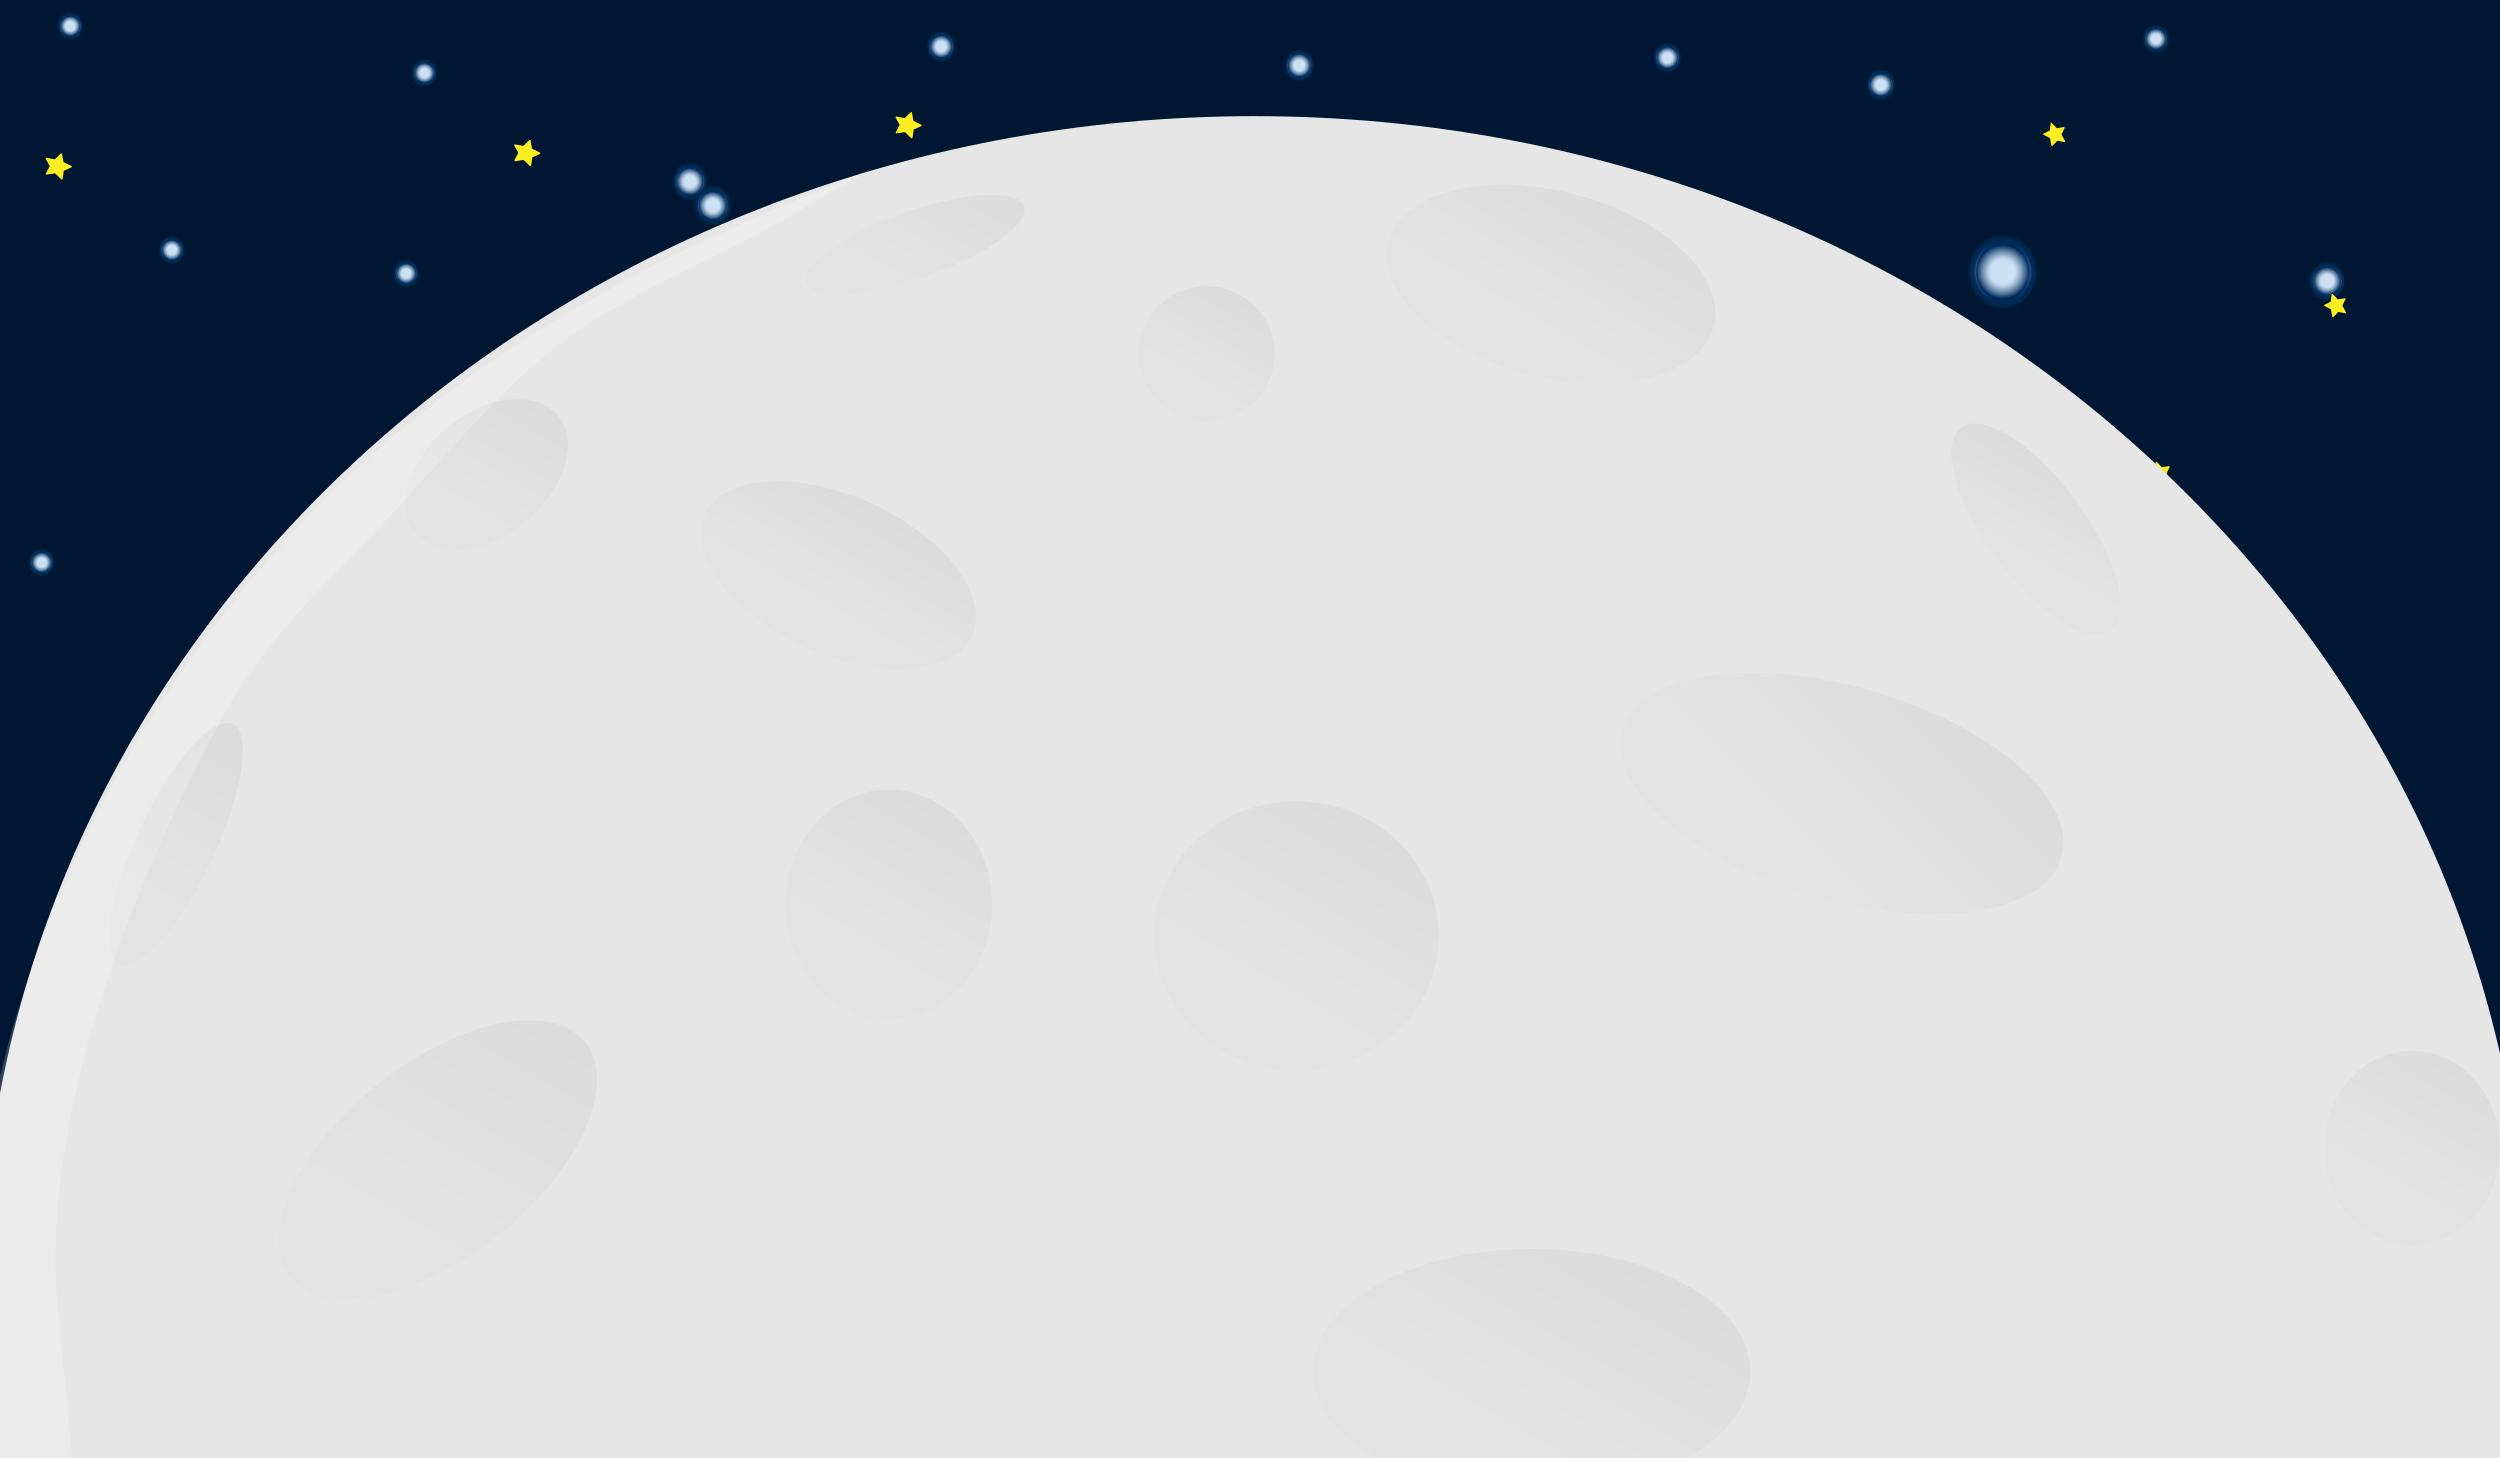 <?xml version="1.0" encoding="utf-8"?>
<!-- Generator: Adobe Illustrator 19.0.0, SVG Export Plug-In . SVG Version: 6.00 Build 0)  -->
<svg version="1.1" id="Слой_1" xmlns="http://www.w3.org/2000/svg" xmlns:xlink="http://www.w3.org/1999/xlink" x="0px" y="0px"
	 viewBox="0 0 960 560" style="enable-background:new 0 0 960 560;" xml:space="preserve">
<rect x="0" y="0" width="960" height="560" fill="#808080" stroke="none"/>
<style type="text/css">
	.st0{fill:#001734;stroke:url(#XMLID_67_);stroke-miterlimit:10;}
	.st1{fill:#FCEE21;}
	.st2{fill:url(#XMLID_68_);stroke:url(#XMLID_69_);stroke-miterlimit:10;}
	.st3{fill:url(#XMLID_70_);stroke:url(#XMLID_71_);stroke-miterlimit:10;}
	.st4{display:none;fill:none;}
	.st5{fill:#E6E6E6;}
	.st6{opacity:0.18;fill:url(#XMLID_73_);}
	.st7{opacity:0.18;fill:url(#XMLID_74_);}
	.st8{opacity:0.18;fill:url(#XMLID_75_);}
	.st9{opacity:0.18;fill:url(#XMLID_76_);}
	.st10{opacity:0.18;fill:url(#XMLID_77_);}
	.st11{opacity:0.18;fill:url(#XMLID_78_);}
	.st12{opacity:0.18;fill:url(#XMLID_79_);}
	.st13{opacity:0.18;fill:url(#XMLID_80_);}
	.st14{opacity:0.18;fill:url(#XMLID_81_);}
	.st15{opacity:0.18;fill:url(#XMLID_82_);}
	.st16{opacity:0.18;fill:url(#XMLID_83_);}
	.st17{opacity:0.18;fill:url(#XMLID_84_);}
	.st18{opacity:0.18;fill:url(#XMLID_85_);}
	.st19{opacity:0.18;fill:#FFFFFF;}
</style>
<symbol  id="Deleted_Symbol" viewBox="-488.8 -289.5 977.6 578.9">
	<radialGradient id="XMLID_67_" cx="-3.255511e-004" cy="-3.026125e-007" r="401.698" gradientUnits="userSpaceOnUse">
		<stop  offset="0.117" style="stop-color:#CCE0F4"/>
		<stop  offset="0.16" style="stop-color:#C3D8ED"/>
		<stop  offset="0.23" style="stop-color:#A9C1DA"/>
		<stop  offset="0.32" style="stop-color:#809DBB"/>
		<stop  offset="0.426" style="stop-color:#466A90"/>
		<stop  offset="0.541" style="stop-color:#002C5C"/>
		<stop  offset="0.994" style="stop-color:#002545"/>
	</radialGradient>
	<polygon id="XMLID_10_" class="st0" points="488.3,-289 -484.1,-289 -488.3,289 484.1,289 	"/>
</symbol>
<symbol  id="Новый_символ" viewBox="-13.7 -13.5 27.4 27">
	<path id="XMLID_17_" class="st1" d="M7.4-13.4L0.3-9.5C0-9.3-0.2-9.3-0.5-9.4l-7.2-3.8C-8.3-13.6-9-13-8.9-12.3l1.4,8.2
		c0,0.3,0,0.6-0.2,0.8l-5.7,5.9C-14,3-13.7,3.9-13,4l8,1.1c0.3,0,0.5,0.2,0.6,0.5l3.6,7.4c0.3,0.6,1.2,0.6,1.5,0l3.5-7.5
		C4.5,5.2,4.7,5.1,5,5l8-1.3c0.7-0.1,1-1,0.5-1.5L7.6-3.5C7.4-3.7,7.3-4,7.4-4.3l1.3-8.2C8.8-13.2,8-13.7,7.4-13.4z"/>
</symbol>
<symbol  id="Новый_символ_1" viewBox="-488.8 -289.5 977.6 578.9">
	
		<use xlink:href="#Deleted_Symbol"  width="977.6" height="578.9" id="XMLID_12_" x="-488.8" y="-289.5" style="overflow:visible;"/>
	<radialGradient id="XMLID_68_" cx="160.666" cy="75.333" r="4.667" gradientUnits="userSpaceOnUse">
		<stop  offset="0.372" style="stop-color:#CCE0F4"/>
		<stop  offset="0.42" style="stop-color:#C3D8ED"/>
		<stop  offset="0.498" style="stop-color:#A9C1DA"/>
		<stop  offset="0.599" style="stop-color:#809DBB"/>
		<stop  offset="0.717" style="stop-color:#466A90"/>
		<stop  offset="0.844" style="stop-color:#002C5C"/>
		<stop  offset="0.994" style="stop-color:#002545"/>
	</radialGradient>
	<radialGradient id="XMLID_69_" cx="160.666" cy="75.333" r="5.167" gradientUnits="userSpaceOnUse">
		<stop  offset="0.372" style="stop-color:#CCE0F4"/>
		<stop  offset="0.42" style="stop-color:#C3D8ED"/>
		<stop  offset="0.498" style="stop-color:#A9C1DA"/>
		<stop  offset="0.599" style="stop-color:#809DBB"/>
		<stop  offset="0.717" style="stop-color:#466A90"/>
		<stop  offset="0.844" style="stop-color:#002C5C"/>
		<stop  offset="0.994" style="stop-color:#002545"/>
	</radialGradient>
	<path id="XMLID_8_" class="st2" d="M165.3,75.3c0-2.6-2.1-4.7-4.7-4.7c-2.6,0-4.7,2.1-4.7,4.7c0,2.6,2.1,4.7,4.7,4.7
		C163.2,80,165.3,77.9,165.3,75.3z"/>
</symbol>
<symbol  id="Новый_символ_2" viewBox="-5 -5.2 10 10.3">
	<radialGradient id="XMLID_70_" cx="0" cy="-1.627604e-004" r="4.503" gradientUnits="userSpaceOnUse">
		<stop  offset="0.372" style="stop-color:#CCE0F4"/>
		<stop  offset="0.42" style="stop-color:#C3D8ED"/>
		<stop  offset="0.498" style="stop-color:#A9C1DA"/>
		<stop  offset="0.599" style="stop-color:#809DBB"/>
		<stop  offset="0.717" style="stop-color:#466A90"/>
		<stop  offset="0.844" style="stop-color:#002C5C"/>
		<stop  offset="0.994" style="stop-color:#002545"/>
	</radialGradient>
	<radialGradient id="XMLID_71_" cx="0" cy="-1.627604e-004" r="5.003" gradientUnits="userSpaceOnUse">
		<stop  offset="0.372" style="stop-color:#CCE0F4"/>
		<stop  offset="0.42" style="stop-color:#C3D8ED"/>
		<stop  offset="0.498" style="stop-color:#A9C1DA"/>
		<stop  offset="0.599" style="stop-color:#809DBB"/>
		<stop  offset="0.717" style="stop-color:#466A90"/>
		<stop  offset="0.844" style="stop-color:#002C5C"/>
		<stop  offset="0.994" style="stop-color:#002545"/>
	</radialGradient>
	<path id="XMLID_6_" class="st3" d="M4.3,0c0-2.6-1.9-4.7-4.3-4.7S-4.3-2.6-4.3,0S-2.4,4.7,0,4.7S4.3,2.6,4.3,0z"/>
	<polygon id="XMLID_13_" class="st4" points="-5,5 5,5 5,-5 -5,-5 	"/>
</symbol>
<use xlink:href="#Новый_символ_1"  width="977.6" height="578.9" id="XMLID_4_" x="-488.8" y="-289.5" transform="matrix(1 0 0 -1.023 484 277.205)" style="overflow:visible;"/>
<g id="XMLID_2_">
	
		<use xlink:href="#Новый_символ_2"  width="10" height="10.3" id="XMLID_127_" x="-5" y="-5.2" transform="matrix(1.001 0 0 -1.001 498.737 108.41)" style="overflow:visible;opacity:0.246;"/>
	
		<use xlink:href="#Новый_символ_2"  width="10" height="10.3" id="XMLID_117_" x="-5" y="-5.2" transform="matrix(1.948 0 0 -1.948 341.675 213.044)" style="overflow:visible;opacity:0.769;"/>
	
		<use xlink:href="#Новый_символ_2"  width="10" height="10.3" id="XMLID_116_" x="-5" y="-5.2" transform="matrix(1.077 0 0 -1.077 511.428 336.993)" style="overflow:visible;opacity:0.759;"/>
	
		<use xlink:href="#Новый_символ_2"  width="10" height="10.3" id="XMLID_121_" x="-5" y="-5.2" transform="matrix(1 0 0 -1 701 328)" style="overflow:visible;"/>
	
		<use xlink:href="#Новый_символ_2"  width="10" height="10.3" id="XMLID_132_" x="-5" y="-5.2" transform="matrix(1.501 0 0 -1.501 599.104 92.276)" style="overflow:visible;opacity:0.47;"/>
	
		<use xlink:href="#Новый_символ_2"  width="10" height="10.3" id="XMLID_135_" x="-5" y="-5.2" transform="matrix(1.354 0 0 -1.354 264.933 69.69)" style="overflow:visible;opacity:0.356;"/>
	
		<use xlink:href="#Новый_символ_2"  width="10" height="10.3" id="XMLID_133_" x="-5" y="-5.2" transform="matrix(1.415 0 0 -1.415 273.733 78.947)" style="overflow:visible;opacity:0.338;"/>
	
		<use xlink:href="#Новый_символ_2"  width="10" height="10.3" id="XMLID_115_" x="-5" y="-5.2" transform="matrix(1.115 0 0 -1.115 231.87 210.503)" style="overflow:visible;opacity:0.568;"/>
	
		<use xlink:href="#Новый_символ_2"  width="10" height="10.3" id="XMLID_114_" x="-5" y="-5.2" transform="matrix(1.151 0 0 -1.151 477.039 257.046)" style="overflow:visible;opacity:0.687;"/>
	
		<use xlink:href="#Новый_символ_2"  width="10" height="10.3" id="XMLID_113_" x="-5" y="-5.2" transform="matrix(1 0 0 -1 268 320)" style="overflow:visible;opacity:0.702;"/>
	
		<use xlink:href="#Новый_символ_2"  width="10" height="10.3" id="XMLID_134_" x="-5" y="-5.2" transform="matrix(1.343 0 0 -1.343 414 72.209)" style="overflow:visible;opacity:0.398;"/>
	
		<use xlink:href="#Новый_символ_2"  width="10" height="10.3" id="XMLID_122_" x="-5" y="-5.2" transform="matrix(1 0 0 -1 776 327)" style="overflow:visible;"/>
	
		<use xlink:href="#Новый_символ_2"  width="10" height="10.3" id="XMLID_131_" x="-5" y="-5.2" transform="matrix(1 0 0 -1 66 96)" style="overflow:visible;opacity:0.596;"/>
	
		<use xlink:href="#Новый_символ_2"  width="10" height="10.3" id="XMLID_112_" x="-5" y="-5.2" transform="matrix(1 0 0 -1 176 204)" style="overflow:visible;opacity:0.522;"/>
	
		<use xlink:href="#Новый_символ_2"  width="10" height="10.3" id="XMLID_137_" x="-5" y="-5.2" transform="matrix(1 0 0 -1 163 28)" style="overflow:visible;opacity:0.39;"/>
	
		<use xlink:href="#Новый_символ_2"  width="10" height="10.3" id="XMLID_142_" x="-5" y="-5.2" transform="matrix(1 0 0 -1 27 10)" style="overflow:visible;opacity:0.761;"/>
	
		<use xlink:href="#Новый_символ_2"  width="10" height="10.3" id="XMLID_111_" x="-5" y="-5.2" transform="matrix(1 0 0 -1 16 216)" style="overflow:visible;"/>
	
		<use xlink:href="#Новый_символ_2"  width="10" height="10.3" id="XMLID_140_" x="-5" y="-5.2" transform="matrix(1.078 0 0 -1.078 640.298 22.179)" style="overflow:visible;opacity:0.643;"/>
	
		<use xlink:href="#Новый_символ_2"  width="10" height="10.3" id="XMLID_123_" x="-5" y="-5.2" transform="matrix(1.46 0 0 -1.46 793.676 183.842)" style="overflow:visible;opacity:0.681;"/>
	
		<use xlink:href="#Новый_символ_2"  width="10" height="10.3" id="XMLID_141_" x="-5" y="-5.2" transform="matrix(1.03 0 0 -1.03 827.878 14.972)" style="overflow:visible;opacity:0.69;"/>
	
		<use xlink:href="#Новый_символ_2"  width="10" height="10.3" id="XMLID_125_" x="-5" y="-5.2" transform="matrix(1 0 0 -1 909 298)" style="overflow:visible;"/>
	
		<use xlink:href="#Новый_символ_2"  width="10" height="10.3" id="XMLID_126_" x="-5" y="-5.2" transform="matrix(1 0 0 -1 938 488)" style="overflow:visible;"/>
	
		<use xlink:href="#Новый_символ_2"  width="10" height="10.3" id="XMLID_120_" x="-5" y="-5.2" transform="matrix(1 0 0 -1 705 446)" style="overflow:visible;"/>
	
		<use xlink:href="#Новый_символ_2"  width="10" height="10.3" id="XMLID_110_" x="-5" y="-5.2" transform="matrix(1 0 0 -1 405 460)" style="overflow:visible;"/>
	
		<use xlink:href="#Новый_символ_2"  width="10" height="10.3" id="XMLID_109_" x="-5" y="-5.2" transform="matrix(1 0 0 -1 148 335)" style="overflow:visible;opacity:0.801;"/>
	
		<use xlink:href="#Новый_символ_2"  width="10" height="10.3" id="XMLID_108_" x="-5" y="-5.2" transform="matrix(1 0 0 -1 78 446)" style="overflow:visible;"/>
	
		<use xlink:href="#Новый_символ_2"  width="10" height="10.3" id="XMLID_107_" x="-5" y="-5.2" transform="matrix(1 0 0 -1 83 438)" style="overflow:visible;"/>
	
		<use xlink:href="#Новый_символ_2"  width="10" height="10.3" id="XMLID_106_" x="-5" y="-5.2" transform="matrix(1 0 0 -1 186 511)" style="overflow:visible;"/>
	
		<use xlink:href="#Новый_символ_2"  width="10" height="10.3" id="XMLID_105_" x="-5" y="-5.2" transform="matrix(1 0 0 -1 308 400)" style="overflow:visible;"/>
	
		<use xlink:href="#Новый_символ_2"  width="10" height="10.3" id="XMLID_118_" x="-5" y="-5.2" transform="matrix(1 0 0 -1 625 518)" style="overflow:visible;"/>
	
		<use xlink:href="#Новый_символ_2"  width="10" height="10.3" id="XMLID_124_" x="-5" y="-5.2" transform="matrix(1 0 0 -1 858 443)" style="overflow:visible;"/>
	
		<use xlink:href="#Новый_символ_2"  width="10" height="10.3" id="XMLID_138_" x="-5" y="-5.2" transform="matrix(1.126 0 0 -1.126 722.226 32.612)" style="overflow:visible;opacity:0.523;"/>
	
		<use xlink:href="#Новый_символ_2"  width="10" height="10.3" id="XMLID_139_" x="-5" y="-5.2" transform="matrix(1.117 0 0 -1.117 361.433 17.882)" style="overflow:visible;"/>
	
		<use xlink:href="#Новый_символ_2"  width="10" height="10.3" id="XMLID_129_" x="-5" y="-5.2" transform="matrix(1 0 0 -1 156 105)" style="overflow:visible;opacity:0.321;"/>
	
		<use xlink:href="#Новый_символ_2"  width="10" height="10.3" id="XMLID_136_" x="-5" y="-5.2" transform="matrix(1.15 0 0 -1.15 498.928 25.095)" style="overflow:visible;opacity:0.924;"/>
	
		<use xlink:href="#Новый_символ_2"  width="10" height="10.3" id="XMLID_130_" x="-5" y="-5.2" transform="matrix(2.686 0 0 -2.686 769.094 104.392)" style="overflow:visible;opacity:0.206;"/>
	
		<use xlink:href="#Новый_символ_2"  width="10" height="10.3" id="XMLID_128_" x="-5" y="-5.2" transform="matrix(1.381 0 0 -1.381 893.627 107.909)" style="overflow:visible;opacity:0.306;"/>
	
		<use xlink:href="#Новый_символ_2"  width="10" height="10.3" id="XMLID_119_" x="-5" y="-5.2" transform="matrix(1.304 0 0 -1.304 710.335 140.787)" style="overflow:visible;opacity:0.618;"/>
	
		<use xlink:href="#Новый_символ_2"  width="10" height="10.3" id="XMLID_104_" x="-5" y="-5.2" transform="matrix(1.463 0 0 -1.463 409.335 170.491)" style="overflow:visible;opacity:0.11;"/>
	
		<use xlink:href="#Новый_символ_2"  width="10" height="10.3" id="XMLID_103_" x="-5" y="-5.2" transform="matrix(1.673 0 0 -1.673 263.697 159.679)" style="overflow:visible;opacity:0.444;"/>
</g>
<g id="XMLID_11_">
	
		<use xlink:href="#Новый_символ"  width="27.4" height="27" id="XMLID_34_" x="-13.7" y="-13.5" transform="matrix(0.199 0.265 0.244 -0.184 777.802 -35.09)" style="overflow:visible;"/>
	
		<use xlink:href="#Новый_символ"  width="27.4" height="27" id="XMLID_33_" x="-13.7" y="-13.5" transform="matrix(0.199 0.265 0.244 -0.184 789.492 51.39)" style="overflow:visible;"/>
	
		<use xlink:href="#Новый_символ"  width="27.4" height="27" id="XMLID_32_" x="-13.7" y="-13.5" transform="matrix(0.199 0.265 0.244 -0.184 897.358 117.132)" style="overflow:visible;"/>
	
		<use xlink:href="#Новый_символ"  width="27.4" height="27" id="XMLID_31_" x="-13.7" y="-13.5" transform="matrix(0.199 0.265 0.244 -0.184 829.822 181.584)" style="overflow:visible;"/>
	
		<use xlink:href="#Новый_символ"  width="27.4" height="27" id="XMLID_30_" x="-13.7" y="-13.5" transform="matrix(0.199 0.265 0.244 -0.184 660.977 -34.973)" style="overflow:visible;"/>
</g>
<g id="XMLID_1_">
	
		<use xlink:href="#Новый_символ"  width="27.4" height="27" id="XMLID_48_" x="-13.7" y="-13.5" transform="matrix(0.367 0.116 0.107 -0.339 132.635 -15.588)" style="overflow:visible;"/>
	
		<use xlink:href="#Новый_символ"  width="27.4" height="27" id="XMLID_49_" x="-13.7" y="-13.5" transform="matrix(0.367 0.116 0.107 -0.339 202.124 58.313)" style="overflow:visible;"/>
	
		<use xlink:href="#Новый_символ"  width="27.4" height="27" id="XMLID_51_" x="-13.7" y="-13.5" transform="matrix(0.367 0.116 0.107 -0.339 348.573 47.615)" style="overflow:visible;"/>
	
		<use xlink:href="#Новый_символ"  width="27.4" height="27" id="XMLID_50_" x="-13.7" y="-13.5" transform="matrix(0.367 0.116 0.107 -0.339 328.24 154.211)" style="overflow:visible;"/>
	
		<use xlink:href="#Новый_символ"  width="27.4" height="27" id="XMLID_47_" x="-13.7" y="-13.5" transform="matrix(0.367 0.116 0.107 -0.339 22.211 63.457)" style="overflow:visible;"/>
</g>
<path id="XMLID_72_" class="st5" d="M970.6,499.1c0,251-218.9,454.5-489,454.5s-489-203.5-489-454.5s218.9-454.5,489-454.5
	S970.6,248.1,970.6,499.1z"/>
<linearGradient id="XMLID_73_" gradientUnits="userSpaceOnUse" x1="306.476" y1="247.598" x2="337.221" y2="194.347">
	<stop  offset="0.3" style="stop-color:#B3B3B3;stop-opacity:0.3"/>
	<stop  offset="0.464" style="stop-color:#9A9A9A;stop-opacity:0.3"/>
	<stop  offset="0.81" style="stop-color:#595959;stop-opacity:0.3"/>
	<stop  offset="1" style="stop-color:#333333;stop-opacity:0.3"/>
</linearGradient>
<path id="XMLID_23_" class="st6" d="M373.4,243.8c-6.6,15.4-35.1,17.6-63.6,5c-28.5-12.6-46.1-35.4-39.5-50.8
	c6.6-15.4,35.1-17.6,63.6-5C362.3,205.7,380,228.5,373.4,243.8z"/>
<linearGradient id="XMLID_74_" gradientUnits="userSpaceOnUse" x1="668.053" y1="343.934" x2="746.605" y2="265.382">
	<stop  offset="0.3" style="stop-color:#B3B3B3;stop-opacity:0.3"/>
	<stop  offset="0.464" style="stop-color:#9A9A9A;stop-opacity:0.3"/>
	<stop  offset="0.81" style="stop-color:#595959;stop-opacity:0.3"/>
	<stop  offset="1" style="stop-color:#333333;stop-opacity:0.3"/>
</linearGradient>
<path id="XMLID_25_" class="st7" d="M791.7,329c-6.1,21.8-48.9,28.6-95.5,15.2c-46.6-13.4-79.5-42-73.3-63.8
	c6.1-21.8,48.9-28.6,95.5-15.2C765,278.6,797.8,307.1,791.7,329z"/>
<linearGradient id="XMLID_75_" gradientUnits="userSpaceOnUse" x1="133.744" y1="504.919" x2="202.468" y2="385.885">
	<stop  offset="0.3" style="stop-color:#B3B3B3;stop-opacity:0.3"/>
	<stop  offset="0.464" style="stop-color:#9A9A9A;stop-opacity:0.3"/>
	<stop  offset="0.81" style="stop-color:#595959;stop-opacity:0.3"/>
	<stop  offset="1" style="stop-color:#333333;stop-opacity:0.3"/>
</linearGradient>
<path id="XMLID_28_" class="st8" d="M225,400.6c12.4,16.3-2.9,49.5-34.3,74.2s-67,31.6-79.4,15.3c-12.4-16.3,2.9-49.5,34.3-74.2
	S212.5,384.4,225,400.6z"/>
<linearGradient id="XMLID_76_" gradientUnits="userSpaceOnUse" x1="576.338" y1="142.475" x2="614.832" y2="75.802">
	<stop  offset="0.3" style="stop-color:#B3B3B3;stop-opacity:0.3"/>
	<stop  offset="0.464" style="stop-color:#9A9A9A;stop-opacity:0.3"/>
	<stop  offset="0.81" style="stop-color:#595959;stop-opacity:0.3"/>
	<stop  offset="1" style="stop-color:#333333;stop-opacity:0.3"/>
</linearGradient>
<path id="XMLID_29_" class="st9" d="M658.1,125.2c-4.8,19.1-36.6,27.5-71.2,18.6c-34.5-8.9-58.7-31.6-53.9-50.7
	c4.8-19.1,36.6-27.5,71.2-18.6S662.9,106,658.1,125.2z"/>
<linearGradient id="XMLID_77_" gradientUnits="userSpaceOnUse" x1="558.791" y1="577.543" x2="617.379" y2="476.067">
	<stop  offset="0.3" style="stop-color:#B3B3B3;stop-opacity:0.3"/>
	<stop  offset="0.464" style="stop-color:#9A9A9A;stop-opacity:0.3"/>
	<stop  offset="0.81" style="stop-color:#595959;stop-opacity:0.3"/>
	<stop  offset="1" style="stop-color:#333333;stop-opacity:0.3"/>
</linearGradient>
<ellipse id="XMLID_57_" class="st10" cx="588.1" cy="526.8" rx="84" ry="47.2"/>
<linearGradient id="XMLID_78_" gradientUnits="userSpaceOnUse" x1="169.754" y1="211.793" x2="203.956" y2="152.553">
	<stop  offset="0.3" style="stop-color:#B3B3B3;stop-opacity:0.3"/>
	<stop  offset="0.464" style="stop-color:#9A9A9A;stop-opacity:0.3"/>
	<stop  offset="0.81" style="stop-color:#595959;stop-opacity:0.3"/>
	<stop  offset="1" style="stop-color:#333333;stop-opacity:0.3"/>
</linearGradient>
<path id="XMLID_58_" class="st11" d="M214.5,160c8,10.2,2.1,28.4-13.2,40.7c-15.3,12.3-34.1,13.9-42.1,3.7
	c-8-10.2-2.1-28.4,13.2-40.7S206.5,149.8,214.5,160z"/>
<linearGradient id="XMLID_79_" gradientUnits="userSpaceOnUse" x1="319.807" y1="384.572" x2="362.888" y2="309.952">
	<stop  offset="0.3" style="stop-color:#B3B3B3;stop-opacity:0.3"/>
	<stop  offset="0.464" style="stop-color:#9A9A9A;stop-opacity:0.3"/>
	<stop  offset="0.81" style="stop-color:#595959;stop-opacity:0.3"/>
	<stop  offset="1" style="stop-color:#333333;stop-opacity:0.3"/>
</linearGradient>
<ellipse id="XMLID_59_" class="st12" cx="341.3" cy="347.3" rx="39.7" ry="44.1"/>
<linearGradient id="XMLID_80_" gradientUnits="userSpaceOnUse" x1="450.359" y1="158.255" x2="476.325" y2="113.279">
	<stop  offset="0.3" style="stop-color:#B3B3B3;stop-opacity:0.3"/>
	<stop  offset="0.464" style="stop-color:#9A9A9A;stop-opacity:0.3"/>
	<stop  offset="0.81" style="stop-color:#595959;stop-opacity:0.3"/>
	<stop  offset="1" style="stop-color:#333333;stop-opacity:0.3"/>
</linearGradient>
<ellipse id="XMLID_60_" class="st13" cx="463.3" cy="135.8" rx="26.2" ry="25.9"/>
<linearGradient id="XMLID_81_" gradientUnits="userSpaceOnUse" x1="908.071" y1="472.385" x2="944.499" y2="409.29">
	<stop  offset="0.3" style="stop-color:#B3B3B3;stop-opacity:0.3"/>
	<stop  offset="0.464" style="stop-color:#9A9A9A;stop-opacity:0.3"/>
	<stop  offset="0.81" style="stop-color:#595959;stop-opacity:0.3"/>
	<stop  offset="1" style="stop-color:#333333;stop-opacity:0.3"/>
</linearGradient>
<ellipse id="XMLID_61_" class="st14" cx="926.3" cy="440.8" rx="33.7" ry="37.3"/>
<linearGradient id="XMLID_82_" gradientUnits="userSpaceOnUse" x1="471.58" y1="404.909" x2="524.091" y2="313.959">
	<stop  offset="0.3" style="stop-color:#B3B3B3;stop-opacity:0.3"/>
	<stop  offset="0.464" style="stop-color:#9A9A9A;stop-opacity:0.3"/>
	<stop  offset="0.81" style="stop-color:#595959;stop-opacity:0.3"/>
	<stop  offset="1" style="stop-color:#333333;stop-opacity:0.3"/>
</linearGradient>
<ellipse id="XMLID_62_" class="st15" cx="497.8" cy="359.4" rx="54.7" ry="51.7"/>
<linearGradient id="XMLID_83_" gradientUnits="userSpaceOnUse" x1="42.191" y1="368.114" x2="93.03" y2="280.058">
	<stop  offset="0.3" style="stop-color:#B3B3B3;stop-opacity:0.3"/>
	<stop  offset="0.464" style="stop-color:#9A9A9A;stop-opacity:0.3"/>
	<stop  offset="0.81" style="stop-color:#595959;stop-opacity:0.3"/>
	<stop  offset="1" style="stop-color:#333333;stop-opacity:0.3"/>
</linearGradient>
<path id="XMLID_63_" class="st16" d="M81.2,330.5c-12,25.5-27.8,43.2-35.3,39.7S42,343.1,54,317.7c12-25.5,27.8-43.2,35.3-39.7
	C96.9,281.5,93.2,305,81.2,330.5z"/>
<linearGradient id="XMLID_84_" gradientUnits="userSpaceOnUse" x1="768.83" y1="225.733" x2="794.824" y2="180.709">
	<stop  offset="0.3" style="stop-color:#B3B3B3;stop-opacity:0.3"/>
	<stop  offset="0.464" style="stop-color:#9A9A9A;stop-opacity:0.3"/>
	<stop  offset="0.81" style="stop-color:#595959;stop-opacity:0.3"/>
	<stop  offset="1" style="stop-color:#333333;stop-opacity:0.3"/>
</linearGradient>
<path id="XMLID_64_" class="st17" d="M796.8,191.8c15.9,21.5,22.1,44.1,13.8,50.4c-8.3,6.3-27.9-6-43.8-27.5s-22.1-44.1-13.8-50.4
	C761.3,158,780.9,170.3,796.8,191.8z"/>
<linearGradient id="XMLID_85_" gradientUnits="userSpaceOnUse" x1="334.001" y1="123.967" x2="368.694" y2="63.877">
	<stop  offset="0.3" style="stop-color:#B3B3B3;stop-opacity:0.3"/>
	<stop  offset="0.464" style="stop-color:#9A9A9A;stop-opacity:0.3"/>
	<stop  offset="0.81" style="stop-color:#595959;stop-opacity:0.3"/>
	<stop  offset="1" style="stop-color:#333333;stop-opacity:0.3"/>
</linearGradient>
<path id="XMLID_65_" class="st18" d="M393.2,79.2c2.3,6.7-14.5,18.8-37.6,26.9s-43.7,9.2-46,2.5c-2.3-6.7,14.5-18.8,37.6-26.9
	C370.3,73.6,390.9,72.5,393.2,79.2z"/>
<path id="XMLID_19_" class="st19" d="M11.5,590.9c0,0,20.7-26.5-1.2-2.7c-18.9,20.5-21.2-45.2-21.7-54.1
	C-19,397,45.8,260.4,143.8,173.8c57.8-51.1,122-81.4,191.5-109.2c0,0-38.6,22.1-38.6,22.2c-25.3,14.5-54.3,25.2-78.8,43.1
	c-27.1,19.9-48,47.1-71.2,71.6c-21.8,23-45.1,44.3-60.7,72.9c-33.9,62-70.9,154.3-63.8,227.6c2.1,21.9,4.2,43.8,6.3,65.7
	C30.7,589.4,31.4,591,11.5,590.9z"/>
</svg>
